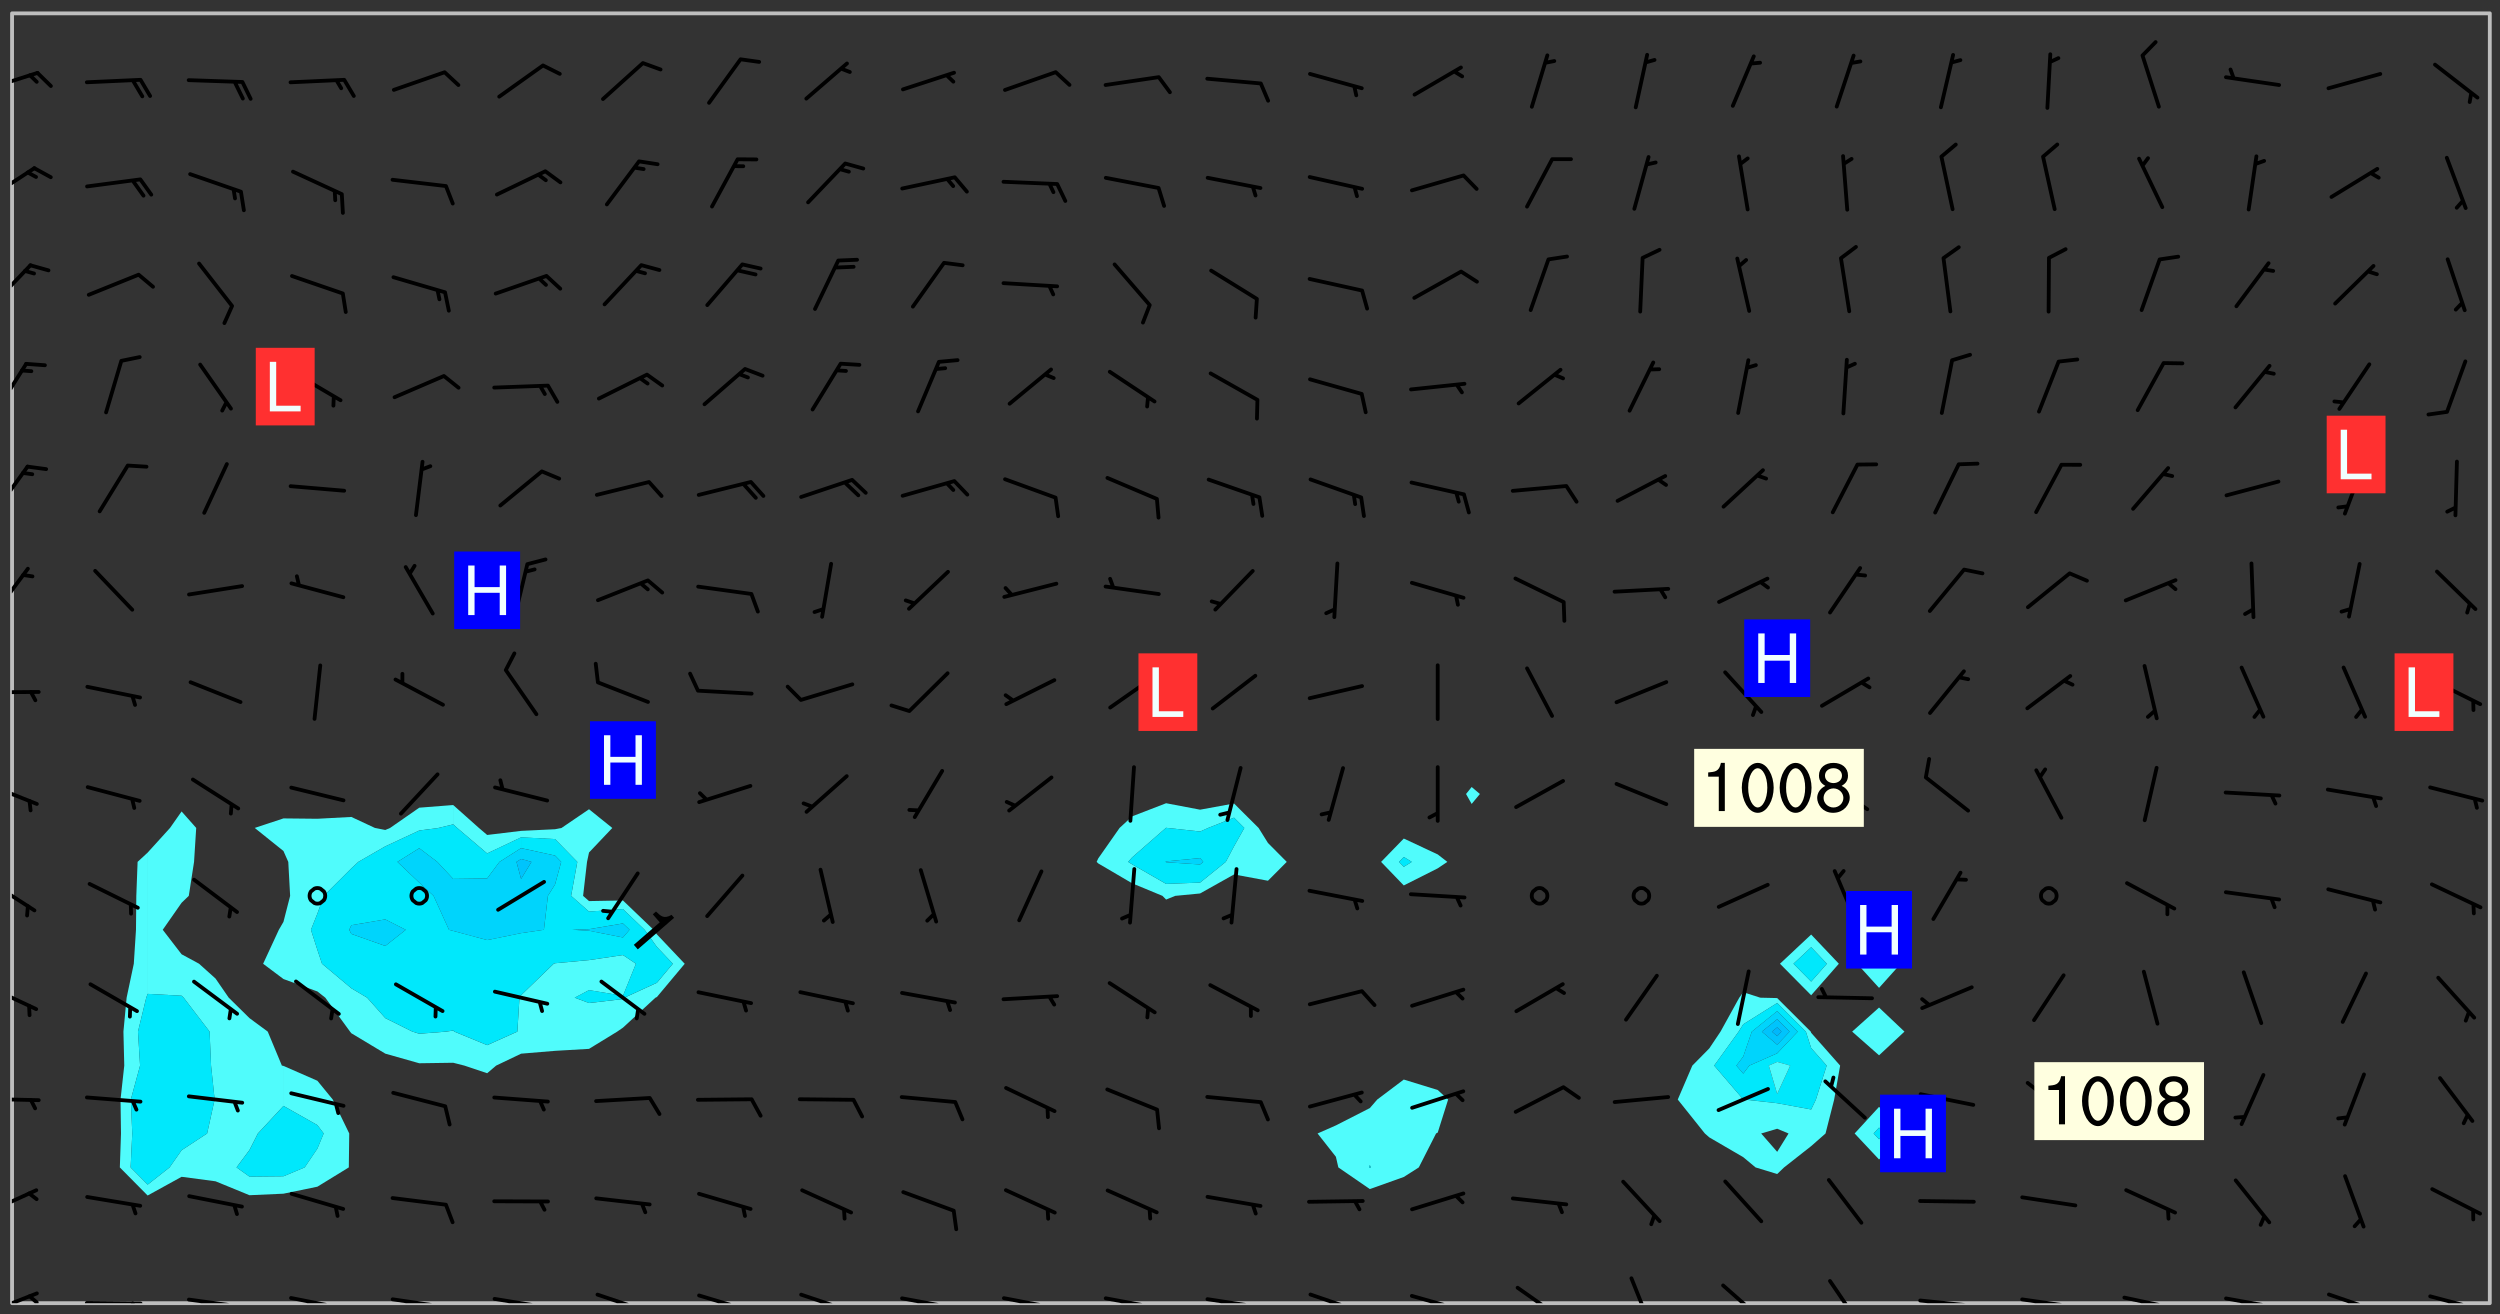 <svg xmlns="http://www.w3.org/2000/svg" role="img" xmlns:xlink="http://www.w3.org/1999/xlink" viewBox="142.45 309.95 326.84 171.84"><rect x="142.45" y="309.95" width="326.84" height="171.84" fill="#333333" stroke="none"/><defs><clipPath id="a"><path d="M144 311.672h1v168.656h-1zm0 0"/></clipPath><clipPath id="b"><path d="M144 311.672h324v168.656H144zm0 0"/></clipPath><clipPath id="c"><path d="M467 311.672h1v168.656h-1zm0 0"/></clipPath><clipPath id="d"><path d="M144 478h4v2.328h-4zm0 0"/></clipPath><clipPath id="e"><path d="M146 479h2v1.328h-2zm0 0"/></clipPath><clipPath id="f"><path d="M153 480h9v.328h-9zm0 0"/></clipPath><clipPath id="g"><path d="M159 480h2v.328h-2zm0 0"/></clipPath><clipPath id="h"><path d="M166 479h9v1.328h-9zm0 0"/></clipPath><clipPath id="i"><path d="M172 480h2v.328h-2zm0 0"/></clipPath><clipPath id="j"><path d="M180 479h8v1.328h-8zm0 0"/></clipPath><clipPath id="k"><path d="M186 480h1v.328h-1zm0 0"/></clipPath><clipPath id="l"><path d="M193 479h8v1.328h-8zm0 0"/></clipPath><clipPath id="m"><path d="M199 480h2v.328h-2zm0 0"/></clipPath><clipPath id="n"><path d="M206 479h9v1.328h-9zm0 0"/></clipPath><clipPath id="o"><path d="M212 480h2v.328h-2zm0 0"/></clipPath><clipPath id="p"><path d="M220 478h8v2.328h-8zm0 0"/></clipPath><clipPath id="q"><path d="M226 480h1v.328h-1zm0 0"/></clipPath><clipPath id="r"><path d="M233 479h8v1.328h-8zm0 0"/></clipPath><clipPath id="s"><path d="M239 480h2v.328h-2zm0 0"/></clipPath><clipPath id="t"><path d="M246 478h9v2.328h-9zm0 0"/></clipPath><clipPath id="u"><path d="M252 480h2v.328h-2zm0 0"/></clipPath><clipPath id="v"><path d="M260 479h8v1.328h-8zm0 0"/></clipPath><clipPath id="w"><path d="M267 480h2v.328h-2zm0 0"/></clipPath><clipPath id="x"><path d="M273 479h8v1.328h-8zm0 0"/></clipPath><clipPath id="y"><path d="M280 480h2v.328h-2zm0 0"/></clipPath><clipPath id="z"><path d="M286 479h9v1.328h-9zm0 0"/></clipPath><clipPath id="A"><path d="M293 480h2v.328h-2zm0 0"/></clipPath><clipPath id="B"><path d="M300 479h8v1.328h-8zm0 0"/></clipPath><clipPath id="C"><path d="M305 480h2v.328h-2zm0 0"/></clipPath><clipPath id="D"><path d="M313 478h8v2.328h-8zm0 0"/></clipPath><clipPath id="E"><path d="M319 480h1v.328h-1zm0 0"/></clipPath><clipPath id="F"><path d="M326 479h9v1.328h-9zm0 0"/></clipPath><clipPath id="G"><path d="M332 480h2v.328h-2zm0 0"/></clipPath><clipPath id="H"><path d="M340 478h7v2.328h-7zm0 0"/></clipPath><clipPath id="I"><path d="M355 476h4v4.328h-4zm0 0"/></clipPath><clipPath id="J"><path d="M367 477h7v3.328h-7zm0 0"/></clipPath><clipPath id="K"><path d="M381 477h5v3.328h-5zm0 0"/></clipPath><clipPath id="L"><path d="M393 479h8v1.328h-8zm0 0"/></clipPath><clipPath id="M"><path d="M406 479h9v1.328h-9zm0 0"/></clipPath><clipPath id="N"><path d="M412 480h2v.328h-2zm0 0"/></clipPath><clipPath id="O"><path d="M419 479h9v1.328h-9zm0 0"/></clipPath><clipPath id="P"><path d="M425 480h2v.328h-2zm0 0"/></clipPath><clipPath id="Q"><path d="M433 479h8v1.328h-8zm0 0"/></clipPath><clipPath id="R"><path d="M439 480h2v.328h-2zm0 0"/></clipPath><clipPath id="S"><path d="M446 478h8v2.328h-8zm0 0"/></clipPath><clipPath id="T"><path d="M452 480h2v.328h-2zm0 0"/></clipPath><clipPath id="U"><path d="M459 479h9v1.328h-9zm0 0"/></clipPath><clipPath id="V"><path d="M465 480h2v.328h-2zm0 0"/></clipPath><clipPath id="W"><path d="M144 465h4v4h-4zm0 0"/></clipPath><clipPath id="X"><path d="M144 453h4v2h-4zm0 0"/></clipPath><clipPath id="Y"><path d="M144 438h4v5h-4zm0 0"/></clipPath><clipPath id="Z"><path d="M144 424h4v6h-4zm0 0"/></clipPath><clipPath id="aa"><path d="M144 412h4v4h-4zm0 0"/></clipPath><clipPath id="ab"><path d="M144 400h4v1h-4zm0 0"/></clipPath><clipPath id="ac"><path d="M144 384h3v7h-3zm0 0"/></clipPath><clipPath id="ad"><path d="M144 370h3v7h-3zm0 0"/></clipPath><clipPath id="ae"><path d="M144 357h3v7h-3zm0 0"/></clipPath><clipPath id="af"><path d="M144 344h3v6h-3zm0 0"/></clipPath><clipPath id="ag"><path d="M144 331h4v6h-4zm0 0"/></clipPath><clipPath id="ah"><path d="M144 319h4v3h-4zm0 0"/></clipPath><g id="ai" clip-path="url(#clip1)"><path fill="#fff" fill-opacity="0" fill-rule="evenodd" d="M0 0h1000v1000H0zm0 0"/><path fill="#d3d3d3" fill-opacity="0" fill-rule="evenodd" d="M162.152 355.867l-.234.293.059.234.117.172.176.234.293.348.113.059.117-.172.059-.234.176-.176.465-.176h.699l.234.293.289.816.059.176.176.23.352.234.699.699.172.176.234.348.234.41.289.582.41.465.23.234.234.176.117.23.176.293.172 1.164v.234l.059.289.059.117.117.117.348.41.117.172.176.176.176.234.117.172.172.352.059.234.234.406.234-.059-.176.176-.059.93h-.582l-.234-.113-.348.113-.117.117-.059.293-.059.176-.117.172-.465.293-.059.234-.059.113v.645l.059.172v.41l.059.059v.406l.059.406.117.176.059.059.23.641-.059.293v.699l-.059.582v.234l-.059.23-.055.352v1.922l.055.117h.426l-.367.117-.023.352.891 1.168 1.742.539 1.34.359v.539l.09.809.535.715 1.52.27.891-.086.09 1.164.535.18 1.16-.18 2.055-.984 1.16-.363 1.879-.176 1.695-.18-.18.719-1.516.086-1.25.09-.805.27-1.074.809.27.719.535.898-.18.625-.266.809.266 1.078.625.898.805.18 1.25-.18-.266.723.098.504.055.293v.172l.059.293v.406l.176.117.352.117h.406l.293-.176.113-.117.059-.117.117-.23.059-.176.352-.465.23-.176.176-.059.176.059.059.176.117.988.055.469.059.172.117.234.176.059.816.059h.289l.117.234.059.406.059.352v1.105l.117.293.117.348.289.699.176.352.582.754.352.176.172.059.469.234.641.465.348.234.293.176.293.055.23.062.816.348.293.176.113.172.352.352.117.176.523.641v.289l.059.352v.348l.059.352.059.289.117.059.172.059h.176l.582.234.176.117.176.289.176.234.113.234.293.23.117.117v.41l.059.055.289.234.234.117.059.117.117.172.059.117.23.234.059.176.234.059.117.059-.117.113-.059.117v.117l-.117.293-.117.289v.582l.176.117.117.059.059.117.117.117.113.059.176.348.059.352.059.406v.176l-.059.176-.117.699v.172l.117.176.293.293h.406l.176.117.117.172.117.293v.234h-.527l-.23-.234h-.234l-.176.059-.059.699.059.348.117.176.176.41.117.23.289.469.176.055h.523l.234.059.758.641.059.293v.234l.059.059.23.348v.352l-.117.172v.293l.293.289.293.176.172.059.293.176.293.117.582.406.289.234.293.176.219.16.016.012.23.176.641.523.176.234.117.176.176.176.113.172v.641l.117.176.469.117.582.117.234.059.23.113.293.117.113.059.586.352.289.172.176.062.176.055.176.059.699.352.289.176.234.055.289.176.234.117.641.406.293.117.172.059.234.059.41.059.23.059.234.117.059.172-.41.176.469.059.059.293.113.234.176.055.234.059.176.059.406.117.641.234.117.172.059.234v.176l-.059.117-.059.406.234.234.117.059.348.117.641.23.176.117.289.117.176.176.234.465.582 1.105.176.176.348.176.176.117.352.117 1.047.523.234.059.465.113.293.059.465.176.758.582.234.234.348.465.176.176.289.234.816.699.293.176.289.289.293.176.293.289.695.641.176.176.293.234.289.234.469.289.641.582.348.234.234.293.348.348.352.465.934.992.348.406.117.176.234.059.113.117.645.176.23.113.234.059.293.176.23.117.934.699.406.406.234.176.406.176.234.117.816.348.348.234.234.117.293.289.23.117.758.352.352.172.23.059.293.117.234.059.871.176h.816l.469.23.172.059.875.699.465.117.293.059.176.059.23.059.469.059.348.059.352.059.406.059h.293l.172.059v.23l.176.176h.293l.348.059.352.059.699.117h.641l.465-.234.293-.176.172-.117.41-.172.289-.176.934-.465.469-.293.523-.293.465-.172.465-.176 1.051-.465.289-.117.41-.117.289-.117.527-.176 1.516-.699.582-.348.289-.059.293-.059.348-.117.875-.23.352-.117h.113l.234-.059.875-.234.234-.059h.812l.352-.059.816-.117.172-.059.352-.055.293-.059.23-.059.816-.176.176-.059h.348l.234-.059.465-.117.758-.172.234-.059h.348l.41-.117.289-.059 1.285-.059h.289l.41-.059.23-.059h.176l.875-.117h.406l.41-.117h.348l.352-.113.871-.059h1.75l1.047.289.41.117.289.117.352.117.289.117 1.051.172.289.059h.293l.293.059.172.059.41.059.172.059.117.059h.117l.117.059.352.059h.113l.41.066 1.922.395 1.926.395 1.52.449 1.695.719 2.145.805 1.605-.719 1.43-.805 1.16-1.078 1.25-.449 3.035-.719 1.875-.359 2.145-1.348 2.234-1.254 2.5-1.258 1.695-.449 1.785-.18 1.16-.27.625.539 1.34-.27.715-.988.984-1.344.445-.18.805-.359 1.875-.539 1.785-.449 1.25-.27 1.16-.09 1.699-.09 1.961-.27 1.25-.09h.539l.625-.09h.891l2.145-.18 2.41-.18 2.59-.09 1.695.18 1.609.09 1.43.359 1.16.719 1.875.988 1.16 1.527.266.715.629.09.355.898.535.539.535 1.527 1.074.359h.535l-.805.535.09 1.707.715 2.695.891.805.895.988.715 1.258 1.785.539 1.52-.18.355 1.344 1.609-.805.98-.539.27.27.316-.215.219-.145.801.449.449-.359h.355l.535-.27.539-.719.535-.27.625-.988 1.16.449.84.371 1.395.617 1.695-.18h1.605l1.785.09.18-1.707.535-1.344.805.27.492.848.402.406-.09.539v.359l.715.449.711-.27h1.43l.359.988.445 1.258.715 1.344 1.25.629 1.695.629.715-.18.18-.539.98-.09.449.359.086 1.258-.266.629-.535.18v.539l.715.984.266.539.984.988.801 1.078-.266.359-.09.898-.625 2.332-.355 2.066-.09 1.793-.18.719-.09.539v1.438l-.98 1.883-.359 1.707-.535.898-.805 1.168-.266.539 2.055 1.254.086.359-.355.539-.09-.18v.809l.09 1.438-.445.715-1.074.094-.266.715.535.898.805.719 1.16.809 1.34.27.445.359-.355.449-1.789-.09-1.25-.449-.715-.719-.625-.09-.176 3.59-.188 1.309h89.359V311.703h-55.27v49.082l.762.125 3.289.543 2.023 2.836v2.754l2.352.332 2.348.332h4.051l-1.379 4.16-2.023.707-2.023.703-.543.344-2.594 1.617-.188.117-2.023-2.078-.73-2.742-2.672-2.078-1.375-3.5-.066-.082-1.957-2.672 2.75-1.418v-49.082H294.422v91.414l.117.031.133.012.074.074.105.047.09.059.086.059.09.059.297.297.059.09.031.117.027.117.016.137-.031.117-.059.09-.059.086-.043.105-.047.102-.027.121v.145l.176.27.148.148.074.086.074.074.043.105.062.09.059.086.043.105.059.09.047.102.043.105.059.086.117.18.074.074.062.086.059.09.043.105.059.09.059.086.062.09.059.09.043.102.117.18.074.074.059.086.074.074.09.059.105.047h.148l.133-.016.133.016.102-.047.074-.074.047-.102-.016-.133v-.148l-.047-.105-.027-.117-.047-.102-.027-.121-.043-.102-.062-.09-.043-.102-.043-.105-.031-.117-.016-.133-.012-.137.086-.059.059-.086.121-.031.043.105.016.133v.117l.059.102.059.09.09.059.148.148.059.09.043.105-.012.102.086.059.105.047.086.059.09.059.074.074-.117.027-.105.047-.086.059-.074.074-.059.09-.062.086-.027.121-.047.102-.043.105-.031.117-.012.133-.016.133v.148l.027.117.047.105.043.102.059.09.074.074.09.059.074.074.09.059.059.09.043.105.047.102.117.031.133.016h.148l.117-.031.105.043.043.105.047.102.027.121L299.5 410l.027.117.031.121.027.117.105.043.102.047.133-.016.148.148.062.086.074.074.07.074.09.062.105.043.102.043.117.031.137.016.117-.031.074-.074.027-.117-.012-.133-.031-.121-.027-.117.043-.105h.117l.09.062.117.027h.148l.133.016h.148l.133.016.133-.016h.148l.133-.016.133-.012.137.012.117-.027.133-.016.191-.059-.059.176-.016.133-.027.121-.016.133-.059.086-.133.016-.105.047-.105.043-.117.031-.117.027-.266.031h-.148l-.133.016-.074.074.059.086.148.148.117.18.074.07.09.062.09.059.086.059.09.059.102.043.105.062.105.043.086.059.105.047.102.043.18.117.059.09-.043.102-.047.105.016.133.223.223.059.09.043.102.031.121.043.102.016.133.031.117.012.137.031.117.148.148.102.043.105.043.117.031.133.016.137.016h.117l.117-.031.09-.059.043-.105.047-.102.043-.105.031-.117.012-.133v-.148l-.012-.133-.016-.133-.031-.117-.043-.105-.047-.105-.043-.102-.043-.105-.016-.133.016-.133.027-.117.031-.117.027-.121.047-.102.09-.059.086-.062.074-.074.09-.059.223-.223.059-.086.074-.074.117-.18.059-.086v-.148l-.074-.074-.102-.047-.105-.043-.102-.043-.059-.09-.047-.105-.027-.117.09-.059.117-.031.102-.043.18-.117.148-.148.012-.133-.012-.105-.09-.059-.133.016h-.148l-.133.016-.133-.016-.121-.031-.086-.059-.074-.074-.059-.09-.062-.086-.117-.18-.059-.086.031-.121.086-.059.121-.031.059-.086v-.121l-.031-.117-.059-.09-.059-.086-.047-.105-.027-.117-.016-.133.059-.09.074-.074.09-.059.117-.18.074-.074.059-.086.148-.148.121-.031.133-.016.133.016.074.074.043.105.016.133-.031.117-.117.031-.133.012-.148.148-.043.105-.047.102-.027.121-.031.117v.148l.031.117.043.105.059.09.074.07.074.074.117.031.121.027.117-.027.133-.016h.117l.09.059.074.074.047.105.059.086.102.047.133.016.105.043.086.059-.012.105-.074.074-.18.117-.059.09-.09.059-.07.074-.074.074-.062.09-.027.117-.016.133.016.133-.016.133v.148l.016.133.027.117.031.121.074.074.09.059.086.059.09.059.117.031v.086l-.102.047-.09.059-.266.031-.117.027h-.148l-.105.043-.102.047-.059.09-.062.234-.012.133-.031.121-.016.133v.293l-.012.133.012.137.016.133.133.016.133.012.121.031.086.059.074.074.047.105.043.102.016.133v.445l-.016.133v.445l.031.266.027.117.016.133.031.117.086.211.031.266v.148l-.031.117-.027.117-.031.121-.027.117-.031.117-.031.121-.012.133-.016.133.09.059.117-.031.102.016.047.105-.031.266v.441l-.043.105-.047.105-.043.102-.043.105-.059.086-.031.121-.043.117-.031.117-.016.133.016.133.059.09.105.047.086.059.059.086-.012.137-.031.117-.043.102v.445l-.016.133v.148l-.031.117-.043.105-.027.117-.047.105-.043.102-.031.121-.027.117-.031.133-.031.117-.027.117-.043.105-.031.117-.031.121-.012.133-.016.133v.297l.027.117v.148l.047.398.027.117.059.09.121.031h.148l.133-.016.059.09v.117l-.059.09-.09.059-.102.043-.105.047-.09.059-.086.059-.137.016-.117-.031-.133-.016-.102.047-.062.086-.012.137-.016.133-.031.117-.027.117-.016.133-.031.121v.297l.016.133.031.117v.148l.012.133v.148l-.027.117-.047.102-.027.121-.031.117-.059.09-.074.074-.102.043-.105.047-.117.027-.121.031-.102-.047.059-.086.105-.047.027-.117.031-.117.027-.121.031-.117v-.148l.016-.133-.031-.117-.043-.105-.105.016-.074.074-.102.043-.09.062-.074.074-.043.102-.016.133-.031.117L304.25 426l-.031.117-.027.117-.031.121-.027.117-.031.117-.043.105-.09.059h-.09l-.117-.031-.031-.086.016-.137-.031-.117v-.148l-.012-.133v-.148l-.062-.234-.027-.121-.043-.102-.047-.105-.059-.086-.059-.09-.043-.105-.062-.086-.148-.148-.07-.074-.105-.047-.105-.043-.102-.043-.297-.297-.09-.074-.086-.059-.105-.043-.09-.062-.086-.059-.105-.043-.09-.059-.086-.062-.074-.07-.105-.047-.086-.059-.105-.043-.09-.062-.102-.043-.105-.043-.086-.059-.105-.047-.105-.043-.102-.047-.09-.059-.102-.043-.105-.043-.09-.062-.117-.027-.133-.016-.133.016H299.75l-.133.016-.117-.031-.09-.059-.074-.074-.09-.059-.102-.047h-.148l-.121-.027-.102-.043-.074-.074-.117-.18-.09-.059-.102-.043-.09-.062-.105-.043-.09-.059-.086-.059-.105-.047-.059-.086-.059-.09-.043-.105-.047-.102-.074-.074-.086-.059-.074-.074-.09-.059-.223-.223-.043-.105-.031-.266.105-.043h.145l.105.043.074.074.09.059.086.059.105.047.09.059.148.148.07.074.148.148.062.086.074.074.086.059.074.074.09.062.09.059.086.059.27.176.102.047.105.043.102.043.047-.074.059-.086.074-.074.07-.074.105.043.074.074.059.09.043.102.047.105.043.105.121.027.117-.027.074-.09.043-.105.059-.09.074-.074.105-.043.117-.027.133.012.09.059.148.148.059.09.043.105.047.102.043.105.043.102.105.047.105.043.133.016.086-.059.059-.09.074-.074.105-.043.117.027.105.047.102.043.105.043.102.047.18.117v.117l-.016.133.016.133.016.137.059.086.102.047.121.027.117.031h.148l.117-.031.059-.09.18-.117.059-.09.074-.074.059-.086.117-.18.18-.117.117.031.09.059.043.074-.016.133v.117l.09.059h.148l.133-.016.133-.012.266-.031.105-.043.117-.031.121-.027.074-.074.07-.074.062-.09-.016-.105-.047-.102-.102-.043-.105-.016-.117.027-.266.031h-.148l-.074-.074-.09-.059-.117-.031-.117-.027-.133-.016h-.148l-.133.016h-.297l-.105-.047-.148-.148-.043-.102-.059-.09.223-.223.086-.059.105-.043.117-.031.133-.016.133.016.137.016.102.043.133-.012.09-.062.102-.043.062-.09-.047-.102-.09-.059-.117-.031-.102-.043-.059-.09-.062-.09v-.117l.016-.133.105-.047.074-.07v-.121l-.09-.059-.031-.117.09-.059.074-.074.043-.105.059-.09.047-.102.016-.133v-.148l-.047-.105-.043-.102-.09-.059-.133-.016-.102-.043-.137-.016-.117-.031h-.445l-.133-.016-.133-.012-.133-.016-.117-.031h-.148l-.133-.016-.133-.012-.266-.031-.121-.043-.086-.059-.074-.074v-.148l.012-.133.105-.047.102-.043.133-.016h.152l.133-.016h.293l.121.031.102.043.09.059.234.062.121-.047.09-.059.102-.043.133-.016.105.043.102.047.133.012.121-.027h.145l.121-.031.117-.027.105-.047.074-.074.086-.059.148-.148.059-.086.047-.105.027-.117.016-.105-.102-.043-.09-.059-.117-.031-.105-.043-.09-.062-.074-.086-.074-.074-.102-.043-.105-.047-.102-.043-.059-.09-.047-.102-.086-.211-.062-.086-.059-.09-.074-.074-.086-.059h-.27l-.117.031-.09.059-.102.043-.133.016-.105-.016-.027-.117-.062-.09-.117-.031-.102-.043-.148-.148-.031-.117-.016-.105.074-.074.18-.117.117-.027.117-.031.137.016.102.043.105.043.102.047.105.043.117.031.133.016.117.027.133.016.105-.016.09-.059-.074-.074-.105-.043-.074-.074-.074-.09-.148-.148-.086-.059-.09-.059-.074-.074-.09-.059-.102-.047-.121-.027-.102-.047-.105-.043-.117-.031-.102-.043-.121-.031h-.148l-.117.031-.105.043-.086.062-.18.117-.086.059-.09.059-.105.047-.086.059-.105.043-.102.043-.105.047-.074.074-.059.09-.059.086-.047.105-.059.086-.074.074-.133-.012-.117-.031h-.117l-.074.074-.09.059-.074.074-.09.059-.086.059-.105.047-.102.043-.137.016-.102-.043-.148-.148-.105-.047h-.086l-.105.047-.102.043-.121.031-.117-.031-.074-.074v-.117l.031-.121.074-.07.059-.09.074-.074.117-.031.105-.043h.293l.133-.016.137-.016.102-.043.09-.059.102-.047.09-.059.133-.012.09.059.133.012.09-.059.086-.059.105-.043.09-.059.086-.062.09-.059.148-.148.059-.086.059-.09.105-.043.133-.016.117.027.121.031.059-.059.059-.09.031-.266.027-.117.105.012.133.016.102-.043.09-.059.059-.09.074-.074.059-.09.047-.102.012-.133-.012-.133-.047-.105-.148-.148-.059-.09-.059-.086-.043-.105v-.445l.016-.133v-.148l.012-.133-.059-.059-.09.059-.102-.043-.18-.117-.086-.059-.062-.09-.059-.09-.074-.074-.086-.059-.121.031-.102.012-.105.047-.086.059-.105.043-.148.148-.09.059-.086.059-.09.062-.105.043-.133.016v-.121l.105-.043.117-.031.074-.07.043-.105v-.148l-.027-.117-.148-.148-.133-.016h-.148l-.117.031-.105.043-.102.043-.09.062-.117.027-.074-.074.012-.133-.043-.102-.043-.105-.09-.059-.117.027-.121.031-.117.031-.102.043-.121.031-.102.043-.105.043-.09.059-.102.016v-.117l.016-.133-.059-.09-.074.043-.148.148-.059.09-.074.074-.047.105-.043.102-.074.074-.059.09-.074.074-.059.086-.074.074-.09.062-.074.07-.074.074-.102.016-.133.016-.105-.043v-.121l.148-.148.043-.102.059-.09.047-.102.043-.105.059-.09.031-.117.043-.102.031-.121.027-.117.047-.105.043-.102.043-.105.074-.07.09-.062.09-.059.102-.043h.297l.266-.031.105-.043-.074-.074-.117-.031-.105-.043-.09-.059-.102-.047-.09-.059-.102-.043-.105-.043-.09-.062-.086-.059-.105-.043-.102-.043-.121-.031-.117-.031-.102-.043L297.5 410.25l-.102-.043-.09-.059-.043-.105-.016-.133.102-.043.133-.016.137.016.133-.016.102-.043.059-.09.016-.105-.09-.059-.074-.074-.102-.043-.09-.059-.148-.148-.043-.105-.016-.133v-.293l-.059-.09-.09-.059-.074-.074-.043-.105-.031-.117-.059-.09-.074-.074-.117-.027-.074-.074-.09-.059-.09-.062-.086-.059-.074-.074-.059-.086-.047-.105-.086-.059-.148-.148-.195-.059-.133.016-.102.043-.074.074-.047.102-.043.105-.059.09-.059.086-.297.297-.09.059h-.086l-.062-.086-.043-.105.031-.117.059-.09.027-.117-.012-.133-.09-.062-.105.047-.117.027-.117.031-.27.176-.102.047-.117.027-.105.047-.09.059-.102.043-.059-.086-.047-.105.016-.133.047-.105.07-.074.074-.07.059-.09v-.148l-.043-.105h-.238l-.102.047-.031.117-.027.117-.031.121-.074.043-.133.016-.074-.047-.043-.102-.043-.105-.047-.102-.043-.105-.121.031-.102.043-.133.016-.117.031-.105.043-.09.059-.102.047-.121.027-.133.016-.102-.043-.059-.09-.047-.105-.043-.102-.043-.105v-.117l.059-.09.086-.059.18-.117.102-.047.105-.043.105-.059.102-.043.09-.062.102-.043.105-.059.102-.047.09-.059.105-.043.102-.043.09-.062.102-.043.137-.016.117.031.102.043.121.031.102.043.105.047.102.043.105.043.102.047.105.043.102.043.105.047.086.059.105.043.117.031.105.043.102.047.09.059.105.043.102.043.105.047.117.027.102.047.121.027h.148l.086-.059.016-.102.059-.09-.027-.117-.074-.074-.117-.18-.074-.074-.09-.074-.18-.117-.086-.059-.105-.043-.102-.047-.27-.176-.059-.09-.074-.074-.059-.09-.043-.102-.031-.117-.016-.137v-.562l-.012-.133-.016-.133-.031-.117-.016-.133-.012-.133-.031-.121-.223-.223-.059-.086-.016-.105.031-.117.133-.016v-91.414H172.992v1.453l-.059.234-.352 1.051-.172.523-.117.348-.176.41-.117.172-.234.293-.23.059h-.352l-.117.059-.23.406v.293l.117.176.23.23.117.234.641.758.293.465.176.234.23.352.234.348.641.816.176.465.172.41.117.695.176.469.117 1.398.059.465v.875l.117 1.047v4.781l-.059.465-.352 1.281-.176.523-.113.41-.352.93L172.934 336l-.234.582-.117.176-.172.348-.176.406-.352.816-.059.293-.113.293-.117.289-.059.176-.117.875-.059.406-.059.117-.059.176-.059.172-.23.527-.117.172v.234l-.117.234-.059.172-.176.586v.289l-.059.176v.293l-.059.113-.059.527v.172l-.055.234v2.621l-.176.816-.117.176-.176.234-.117.172-.113.234-.586.934-.23.289-.293.465-.176.234-.289.352-.352.699-.113.23-.176.41-.176.23-.406.527-.816.699-.293.172-.289.234-.176.117-.176.176-.523.406-.527.176-.172.176-.234.055-.641.176h-.758m12.211 31.023l-1.074.449.359.895 1.25-.715.445-.539-.98-.09"/><path fill="#d3d3d3" fill-opacity="0" fill-rule="evenodd" d="M201.508 416.598h-.895l.449.629.98.359.805-.09.445-.988-.176.09-.715-.355-.895.355m154.621 59.07l-.059-.523v-.293l.113-.293.059-.23.469-.469h.113l.117-.113.117-.059h.176l.234-.059h.348l.234.059.117.059.23.172.059.176.117.582v.293l-.117.176-.172.289-.176.176-.527.523-.23.234-.117.059h-.176l-.117-.059-.406-.293-.176-.117-.117-.059-.059-.113-.055-.117m6.641-10.957l-.059-.172v-1.109l.059-.172.176-.059.172-.059h.176l.234-.059.117.059.059.699-.059.172-.117.176-.117.059-.234.523-.113.059h-.234l-.059-.117m9.613-14.391l-.117-.176v-.699l.293-.875.117-.172.176-.352.113-.23.117-.293.352-.758.117-.23.172-.234h.176l.117-.059h.641l.117.059.234.234.172.113.352.293.117.117.113.176v.113l.117.059.117.117v.699l-.059.176v.23l-.059.176-.348 1.051-.117.23-.117.234-.117.059-.23.234-.641.289h-.875l-.41-.117-.641-.465"/><path fill="none" stroke="#bebebe" stroke-linecap="round" stroke-linejoin="round" stroke-miterlimit="10" stroke-width=".5" d="M467.957 311.695H144.027v168.625h323.93v-168.625"/><g clip-path="url(#a)"><path fill="#fff" fill-opacity="0" fill-rule="evenodd" d="M144 475.891v4.438h.004H144V311.672h.004H144v164.219"/></g><g clip-path="url(#b)"><path fill="#fff" fill-opacity="0" fill-rule="evenodd" d="M144.004 480.328V311.672h22.188v104.363l-1.512 2.156-2.926 3.223-1.316 1.215-.168 4.441-.043 4.438-.285 4.438-.938 4.438-.418 4.438.109 4.441-.488 4.438.062 4.438-.152 4.438 3.637 3.676 4.438-2.445 4.438.586 4.438 1.82 4.441-.199 4.438-.914 4.109-2.523.055-4.438-2.156-4.438-2.008-2.453-4.438-1.941-.207-.043-1.848-4.441-2.387-1.762-2.715-2.676-1.723-2.5-2.156-1.938-2.281-1.234-2.465-3.203 2.465-3.531.941-.906.688-4.441.281-4.438-1.91-2.156V311.672h35.508v103.523l-4.438.348-3.812 2.648-.629.266-1.355-.266-3.082-1.438-4.438.238-4.438-.047-3.758 1.246 3.758 3.016.629 1.422.242 4.441-.871 3.391-.605 1.047-2.055 4.438 2.66 1.996 4.438 1.625 1.035.816 3.234 4.438.168.211 4.438 2.664 4.441 1.258 4.438-.066 1.473.375 2.965.996 1.168-.996 3.27-1.562 4.441-.371 4.438-.258 3.676-2.25.762-.523 4.242-3.914.195-.09 3.637-4.348-3.637-3.84-.43-.598-4.008-3.84-4.438.082-.773-.68.512-4.441.262-1.23 3.043-3.207-3.043-2.449-3.598 2.449-.84.164-4.441.215-4.438.535-1.074-.914-3.363-2.996V311.672h93.203v103.289l-4.438 1.715-1.645 1.516-2.793 3.988-.207.449.207.199 4.438 2.602 3.961 1.641.477.484 1.195-.484 3.246-.312 4.438-2.488 4.438.824 2.457-2.465-2.457-2.473-1.223-1.965-3.215-3.199-4.438.812-4.441-.844V311.672h31.07v107.906l-2.965 3.051 2.965 3.082v25.375l-3.469 2.613-.969 1.117-4.438 2.266-2.395 1.055 2.395 3.043.32 1.395 4.117 2.832 4.438-1.582 1.965-1.25 2.258-4.438.215-.113 1.363-4.324-1.363-1.246-4.438-1.367v-25.375l4.438-2.238 1.258-.844-1.258-.977-4.438-2.074V311.672h8.875v101.168l-.734.914.734 1.301 1.078-1.301-1.078-.914V311.672h35.508v127.996l-.52.715-2.453 4.438-1.465 2.191-2.219 2.25-1.906 4.438 3.543 4.438.582.512 4.438 2.586 1.609 1.34 2.828.863.898-.863 3.543-2.785 1.879-1.652 1.129-4.438.781-4.438-3.789-4.285-.051-.156-4.391-4.387-2.215-.051-2.223-.715v-127.996h8.879v120.457l-4.078 3.816 4.078 4.121 3.621-4.121-3.621-3.816V311.672h8.875v120.797l-2.867 3.477 2.867 3.156v2.57l-3.516 3.148 3.516 3.098v6.738l-3.191 3.48 3.191 3.398 3.414-3.398-3.414-3.48v-6.738l3.324-3.098-3.324-3.148v-2.57l2.832-3.156-2.832-3.477V311.672h79.887v168.656H144.004"/></g><path fill="#50fcfc" fill-rule="evenodd" d="M161.754 466.25l-3.637-3.676.152-4.438-.062-4.438.488-4.438-.109-4.441.418-4.438.938-4.438.285-4.438.043-4.438.168-4.441 1.316-1.215v18.473l-.184.496-1.082 4.438.273 4.441-1.211 4.438.191 4.438-.215 4.438 2.227 2.25 2.863-2.25 1.574-2.246 3.336-2.191.984-4.438-.469-4.438-.191-4.441-3.391-4.438-.27-.258-4.438-.238v-18.473l2.926-3.223 1.512-2.156 1.91 2.156-.281 4.438-.688 4.441-.941.906-2.465 3.531 2.465 3.203 2.281 1.234 2.156 1.938 1.723 2.5 2.715 2.676 2.387 1.762 1.848 4.441.207.043v5.23l-3.344 3.602-1.098 2.16-1.695 2.277 1.695 1.207 4.441-.047 2.773-1.16 1.664-2.461.82-1.977-.82-1.094-4.438-2.508v-5.23l4.438 1.941 2.008 2.453 2.156 4.438-.055 4.438-4.109 2.523-4.438.914-4.441.199-4.438-1.82-4.438-.586-4.438 2.445"/><path fill="#00e8fc" fill-rule="evenodd" d="M161.754 464.824l-2.227-2.25.215-4.438-.191-4.438 1.211-4.438-.273-4.441 1.082-4.438.184-.496 4.438.238.27.258 3.391 4.438.191 4.441.469 4.438-.984 4.438-3.336 2.191-1.574 2.246-2.863 2.25m13.312-1.043l-1.695-1.207 1.695-2.277 1.098-2.16 3.344-3.602 4.438 2.508.82 1.094-.82 1.977-1.664 2.461-2.773 1.16-4.441.047"/><path fill="#50fcfc" fill-rule="evenodd" d="M179.508 421.207l-3.758-3.016 3.758-1.246 4.438.047 4.438-.238 3.082 1.438 1.355.266.629-.266 3.812-2.648 4.438-.348v2.527l-1.93.469-2.508.336-4.441 2.07-3.527 2.031-.91.844-3.602 3.598-.836 2.32-.844 2.117.844 2.633.602 1.805 3.836 3.211 2.062 1.227 2.375 2.672 3.547 1.766.895.277 3.52-.277.918-.141.145.141 4.293 1.77 3.949-1.77.277-4.438.211-.324 4.266-4.113.176-.066 4.438-.41 4.438-.66 1.695 1.137-1.695 4.195-4.438-.746-1.879.988 1.879.699 4.438-.52.191-.18 4.246-1.949 2.082-2.488-2.082-2.199-1.609-2.238-2.828-2.711-4.438.332-2.34-2.059.812-4.441-2.91-2.98-4.441-.23-4.438 2.102-3.914-3.328-.523-.469v-2.527l3.363 2.996 1.074.914 4.438-.535 4.441-.215.84-.164 3.598-2.449 3.043 2.449-3.043 3.207-.262 1.23-.512 4.441.773.68 4.438-.082 4.008 3.84.43.598 3.637 3.84-3.637 4.348-.195.09-4.242 3.914-.762.523-3.676 2.25-4.438.258-4.441.371-3.27 1.562-1.168.996-2.965-.996-1.473-.375-4.438.066-4.441-1.258-4.438-2.664-.168-.211-3.234-4.438-1.035-.816-4.438-1.625-2.66-1.996 2.055-4.438.605-1.047.871-3.391-.242-4.441-.629-1.422"/><path fill="#00e8fc" fill-rule="evenodd" d="M183.945 434.141l-.844-2.633.844-2.117.836-2.32 3.602-3.598.91-.844 3.527-2.031v9.551l-4.438.758-.277.602.277.539 4.438 1.574 2.676-2.113-2.676-1.359v-9.551l4.441-2.07 2.508-.336 1.93-.469.523.469 3.914 3.328 4.438-2.102v1.414l-2.828 1.797-1.609 2.164-4.438.062-2.078-2.227-2.359-1.789-2.855 1.789 2.855 2.707 1.871 1.734 2.016 4.438.551.148 4.438 1.195 4.438-.906 2.984-.438.523-4.438.934-1.492.805-2.949-.805-.824-4.441-.973v-1.414l4.441.23 2.91 2.98-.812 4.441 2.34 2.059 4.438-.332v1.883l-4.438.75-2.188.078 2.188.125 4.438.879.863-1.004-.863-.828v-1.883l2.828 2.711 1.609 2.238 2.082 2.199-2.082 2.488-4.246 1.949-.191.18-4.438.52-1.879-.699 1.879-.988 4.438.746 1.695-4.195-1.695-1.137-4.438.66-4.438.41-.176.066-4.266 4.113-.211.324-.277 4.438-3.949 1.77-4.293-1.77-.145-.141-.918.141-3.52.277-.895-.277-3.547-1.766-2.375-2.672-2.062-1.227-3.836-3.211-.602-1.805"/><path fill="#00d4fc" fill-rule="evenodd" d="M188.383 432.047l-.277-.539.277-.602 4.438-.758 2.676 1.359-2.676 2.113-4.438-1.574m8.879-6.711l-2.855-2.707 2.855-1.789 2.359 1.789 2.078 2.227 4.438-.062 1.609-2.164 2.828-1.797v1.414l-.602.383.602 2.227 1.359-2.227-1.359-.383v-1.414l4.441.973.805.824-.805 2.949-.934 1.492-.523 4.438-2.984.438-4.438.906-4.438-1.195-.551-.148-2.016-4.438-1.871-1.734"/><path fill="#00c4fc" fill-rule="evenodd" d="M210.574 424.855l-.602-2.227.602-.383 1.359.383-1.359 2.227"/><path fill="#00d4fc" fill-rule="evenodd" d="M219.453 431.633l-2.188-.125 2.188-.078 4.438-.75.863.828-.863 1.004-4.438-.879"/><path fill="#50fcfc" fill-rule="evenodd" d="M286.027 422.828l-.207-.199.207-.449 2.793-3.988 1.645-1.516 4.438-1.715 4.441.844 4.438-.812v1.855l-3.387 1.344-1.051.469-4.305-.469-.137-.023-.035.023-4.402 3.844-.523.594.523.324 4.438 2.555 4.441-.172 3.359-2.707 1.078-2.035 1.348-2.402-1.348-1.344v-1.855l3.215 3.199 1.223 1.965 2.457 2.473-2.457 2.465-4.438-.824-4.438 2.488-3.246.312-1.195.484-.477-.484-3.961-1.641-4.438-2.602"/><path fill="#00e8fc" fill-rule="evenodd" d="M290.465 422.953l-.523-.324.523-.594 4.402-3.844.035-.023.137.023 4.305.469v3.477l-4.441.422-.074.07.074.047 4.441.293.418-.34-.418-.492v-3.477l1.051-.469 3.387-1.344 1.348 1.344-1.348 2.402-1.078 2.035-3.359 2.707-4.441.172-4.438-2.555"/><path fill="#00d4fc" fill-rule="evenodd" d="M294.902 422.676l-.074-.047.074-.07 4.441-.422.418.492-.418.34-4.441-.293"/><path fill="#50fcfc" fill-rule="evenodd" d="M317.098 461.18l-2.395-3.043 2.395-1.055 4.438-2.266v7.445l-.094.312.094.066.133-.066-.133-.312v-7.445l.969-1.117 3.469-2.613 4.438 1.367 1.363 1.246-1.363 4.324-.215.113-2.258 4.438-1.965 1.25-4.438 1.582-4.117-2.832-.32-1.395"/><path fill="#00e8fc" fill-rule="evenodd" d="M321.535 462.641l-.094-.066.094-.312.133.312-.133.066"/><path fill="#50fcfc" fill-rule="evenodd" d="M325.973 425.711l-2.965-3.082 2.965-3.051v2.41l-.625.641.625.648 1.047-.648-1.047-.641v-2.41l4.438 2.074 1.258.977-1.258.844-4.438 2.238"/><path fill="#00e8fc" fill-rule="evenodd" d="M325.973 423.277l-.625-.648.625-.641 1.047.641-1.047.648"/><path fill="#50fcfc" fill-rule="evenodd" d="M334.848 415.055l-.734-1.301.734-.914 1.078.914-1.078 1.301m30.488 43.082l-3.543-4.438 1.906-4.438 2.219-2.25 1.465-2.191 2.453-4.438.52-.715 2.223.715 2.215.051v.641l-4.438 2.785-.602.961-3.199 4.441 3.801 4.43.109.008 4.328.477v3.34l-2.094.621 2.094 2.398 1.484-2.398-1.484-.621v-3.34l4.441.82.621-1.297 1.406-4.438-2.027-2.297-.691-2.145-3.75-3.746v-.641l4.391 4.387.051.156 3.789 4.285-.781 4.438-1.129 4.438-1.879 1.652-3.543 2.785-.898.863-2.828-.863-1.609-1.34-4.438-2.586-.582-.512"/><path fill="#00e8fc" fill-rule="evenodd" d="M370.355 453.691l-3.801-4.43 3.199-4.441.602-.961 4.438-2.785v1.062l-3.32 2.684-1.117 3.254-.898 1.188.898 1.047.789-1.047 3.648-1.605v1.121l-1.098.484 1.098 3.699 1.703-3.699-1.703-.484v-1.121l2.688-2.836-2.688-2.684v-1.062l3.75 3.746.691 2.145 2.027 2.297-1.406 4.438-.621 1.297-4.441-.82-4.328-.477-.109-.008"/><path fill="#00d4fc" fill-rule="evenodd" d="M370.355 450.309l-.898-1.047.898-1.188 1.117-3.254 3.32-2.684v1.062l-2.008 1.621 2.008 1.715 1.625-1.715-1.625-1.621v-1.062l2.688 2.684-2.688 2.836-3.648 1.605-.789 1.047"/><path fill="#fff" fill-opacity="0" fill-rule="evenodd" d="M374.793 457.516l-2.094.621 2.094 2.398 1.484-2.398-1.484-.621"/><path fill="#00c4fc" fill-rule="evenodd" d="M374.793 446.535l-2.008-1.715 2.008-1.621v1.062l-.691.559.691.594.562-.594-.562-.559v-1.062l1.625 1.621-1.625 1.715"/><path fill="#50fcfc" fill-rule="evenodd" d="M374.793 448.777l-1.098.484 1.098 3.699 1.703-3.699-1.703-.484"/><path fill="#00b8fc" fill-rule="evenodd" d="M374.793 445.414l-.691-.594.691-.559.562.559-.562.594"/><path fill="#50fcfc" fill-rule="evenodd" d="M379.234 440.066l-4.078-4.121 4.078-3.816v1.652l-2.312 2.164 2.312 2.336 2.055-2.336-2.055-2.164v-1.652l3.621 3.816-3.621 4.121"/><path fill="#00e8fc" fill-rule="evenodd" d="M379.234 438.281l-2.312-2.336 2.312-2.164 2.055 2.164-2.055 2.336"/><path fill="#50fcfc" fill-rule="evenodd" d="M388.109 447.918l-3.516-3.098 3.516-3.148 3.324 3.148-3.324 3.098m0 13.617l-3.191-3.398 3.191-3.48v2.707l-.711.773.711.758.762-.758-.762-.773v-2.707l3.414 3.48-3.414 3.398m0-22.434l-2.867-3.156 2.867-3.477 2.832 3.477-2.832 3.156"/><path fill="#00e8fc" fill-rule="evenodd" d="M388.109 458.895l-.711-.758.711-.773.762.773-.762.758"/><g clip-path="url(#c)"><path fill="#fff" fill-opacity="0" fill-rule="evenodd" d="M467.996 480.328H468V311.672h-.004H468v168.656h-.004"/></g><path fill="#fff" fill-opacity="0" fill-rule="evenodd" d="M221.816 432.242l3.832 4.41 7.52-6.527-3.828-4.414-7.523 6.531"/><path fill-rule="evenodd" d="M230.25 429.555l.332.387-4.75 4.125-.52-.594 3.391-2.941-.91-1.051.422-.363.414.379.207.156.219.113.238.062.273-.008.316-.086.367-.18"/><g clip-path="url(#d)"><path fill="none" stroke="#000" stroke-linecap="round" stroke-linejoin="round" stroke-miterlimit="10" stroke-width=".5" d="M147.27 479.043l-6.539 2.57"/></g><g clip-path="url(#e)"><path fill="none" stroke="#000" stroke-linecap="round" stroke-linejoin="round" stroke-miterlimit="10" stroke-width=".5" d="M146.32 479.418l.93.797"/></g><g clip-path="url(#f)"><path fill="none" stroke="#000" stroke-linecap="round" stroke-linejoin="round" stroke-miterlimit="10" stroke-width=".5" d="M160.828 480.363l-7.027-.07"/></g><g clip-path="url(#g)"><path fill="none" stroke="#000" stroke-linecap="round" stroke-linejoin="round" stroke-miterlimit="10" stroke-width=".5" d="M159.805 480.355l.566 1.086"/></g><g clip-path="url(#h)"><path fill="none" stroke="#000" stroke-linecap="round" stroke-linejoin="round" stroke-miterlimit="10" stroke-width=".5" d="M174.109 480.805l-6.961-.953"/></g><g clip-path="url(#i)"><path fill="none" stroke="#000" stroke-linecap="round" stroke-linejoin="round" stroke-miterlimit="10" stroke-width=".5" d="M173.098 480.668l.426 1.148"/></g><g clip-path="url(#j)"><path fill="none" stroke="#000" stroke-linecap="round" stroke-linejoin="round" stroke-miterlimit="10" stroke-width=".5" d="M187.391 481.012L180.5 479.645"/></g><g clip-path="url(#k)"><path fill="none" stroke="#000" stroke-linecap="round" stroke-linejoin="round" stroke-miterlimit="10" stroke-width=".5" d="M186.391 480.812l.352 1.176"/></g><g clip-path="url(#l)"><path fill="none" stroke="#000" stroke-linecap="round" stroke-linejoin="round" stroke-miterlimit="10" stroke-width=".5" d="M200.738 480.84l-6.953-1.023"/></g><g clip-path="url(#m)"><path fill="none" stroke="#000" stroke-linecap="round" stroke-linejoin="round" stroke-miterlimit="10" stroke-width=".5" d="M199.727 480.691l.41 1.156"/></g><g clip-path="url(#n)"><path fill="none" stroke="#000" stroke-linecap="round" stroke-linejoin="round" stroke-miterlimit="10" stroke-width=".5" d="M214.043 480.895l-6.934-1.133"/></g><g clip-path="url(#o)"><path fill="none" stroke="#000" stroke-linecap="round" stroke-linejoin="round" stroke-miterlimit="10" stroke-width=".5" d="M213.035 480.73l.395 1.16"/></g><g clip-path="url(#p)"><path fill="none" stroke="#000" stroke-linecap="round" stroke-linejoin="round" stroke-miterlimit="10" stroke-width=".5" d="M227.219 481.453l-6.656-2.25"/></g><g clip-path="url(#q)"><path fill="none" stroke="#000" stroke-linecap="round" stroke-linejoin="round" stroke-miterlimit="10" stroke-width=".5" d="M226.25 481.129l.199 1.207"/></g><g clip-path="url(#r)"><path fill="none" stroke="#000" stroke-linecap="round" stroke-linejoin="round" stroke-miterlimit="10" stroke-width=".5" d="M240.57 481.344l-6.727-2.031"/></g><g clip-path="url(#s)"><path fill="none" stroke="#000" stroke-linecap="round" stroke-linejoin="round" stroke-miterlimit="10" stroke-width=".5" d="M239.59 481.051l.238 1.203"/></g><g clip-path="url(#t)"><path fill="none" stroke="#000" stroke-linecap="round" stroke-linejoin="round" stroke-miterlimit="10" stroke-width=".5" d="M253.852 481.449l-6.66-2.242"/></g><g clip-path="url(#u)"><path fill="none" stroke="#000" stroke-linecap="round" stroke-linejoin="round" stroke-miterlimit="10" stroke-width=".5" d="M252.883 481.125l.199 1.207"/></g><g clip-path="url(#v)"><path fill="none" stroke="#000" stroke-linecap="round" stroke-linejoin="round" stroke-miterlimit="10" stroke-width=".5" d="M267.289 480.969l-6.906-1.281"/></g><g clip-path="url(#w)"><path fill="none" stroke="#000" stroke-linecap="round" stroke-linejoin="round" stroke-miterlimit="10" stroke-width=".5" d="M267.289 480.969l.738 2.34"/></g><g clip-path="url(#x)"><path fill="none" stroke="#000" stroke-linecap="round" stroke-linejoin="round" stroke-miterlimit="10" stroke-width=".5" d="M280.602 480.988l-6.902-1.32"/></g><g clip-path="url(#y)"><path fill="none" stroke="#000" stroke-linecap="round" stroke-linejoin="round" stroke-miterlimit="10" stroke-width=".5" d="M280.602 480.988l.723 2.344"/></g><g clip-path="url(#z)"><path fill="none" stroke="#000" stroke-linecap="round" stroke-linejoin="round" stroke-miterlimit="10" stroke-width=".5" d="M293.918 480.973l-6.906-1.289"/></g><g clip-path="url(#A)"><path fill="none" stroke="#000" stroke-linecap="round" stroke-linejoin="round" stroke-miterlimit="10" stroke-width=".5" d="M293.918 480.973l.738 2.34"/></g><g clip-path="url(#B)"><path fill="none" stroke="#000" stroke-linecap="round" stroke-linejoin="round" stroke-miterlimit="10" stroke-width=".5" d="M307.254 480.863l-6.945-1.066"/></g><g clip-path="url(#C)"><path fill="none" stroke="#000" stroke-linecap="round" stroke-linejoin="round" stroke-miterlimit="10" stroke-width=".5" d="M306.242 480.707l.406 1.16"/></g><g clip-path="url(#D)"><path fill="none" stroke="#000" stroke-linecap="round" stroke-linejoin="round" stroke-miterlimit="10" stroke-width=".5" d="M320.418 481.473l-6.645-2.285"/></g><g clip-path="url(#E)"><path fill="none" stroke="#000" stroke-linecap="round" stroke-linejoin="round" stroke-miterlimit="10" stroke-width=".5" d="M319.453 481.137l.191 1.215"/></g><g clip-path="url(#F)"><path fill="none" stroke="#000" stroke-linecap="round" stroke-linejoin="round" stroke-miterlimit="10" stroke-width=".5" d="M333.793 481.285l-6.762-1.914"/></g><g clip-path="url(#G)"><path fill="none" stroke="#000" stroke-linecap="round" stroke-linejoin="round" stroke-miterlimit="10" stroke-width=".5" d="M332.809 481.008l.258 1.199"/></g><g clip-path="url(#H)"><path fill="none" stroke="#000" stroke-linecap="round" stroke-linejoin="round" stroke-miterlimit="10" stroke-width=".5" d="M346.598 482.352l-5.742-4.047"/></g><g clip-path="url(#I)"><path fill="none" stroke="#000" stroke-linecap="round" stroke-linejoin="round" stroke-miterlimit="10" stroke-width=".5" d="M358.348 483.59l-2.613-6.523"/></g><g clip-path="url(#J)"><path fill="none" stroke="#000" stroke-linecap="round" stroke-linejoin="round" stroke-miterlimit="10" stroke-width=".5" d="M372.992 482.652l-5.27-4.648"/></g><g clip-path="url(#K)"><path fill="none" stroke="#000" stroke-linecap="round" stroke-linejoin="round" stroke-miterlimit="10" stroke-width=".5" d="M385.645 483.234l-3.949-5.812"/></g><g clip-path="url(#L)"><path fill="none" stroke="#000" stroke-linecap="round" stroke-linejoin="round" stroke-miterlimit="10" stroke-width=".5" d="M400.48 480.684l-6.988-.711"/></g><g clip-path="url(#M)"><path fill="none" stroke="#000" stroke-linecap="round" stroke-linejoin="round" stroke-miterlimit="10" stroke-width=".5" d="M413.781 480.828l-6.957-1"/></g><g clip-path="url(#N)"><path fill="none" stroke="#000" stroke-linecap="round" stroke-linejoin="round" stroke-miterlimit="10" stroke-width=".5" d="M412.766 480.684l.418 1.152"/></g><g clip-path="url(#O)"><path fill="none" stroke="#000" stroke-linecap="round" stroke-linejoin="round" stroke-miterlimit="10" stroke-width=".5" d="M427.051 481.062l-6.871-1.469"/></g><g clip-path="url(#P)"><path fill="none" stroke="#000" stroke-linecap="round" stroke-linejoin="round" stroke-miterlimit="10" stroke-width=".5" d="M426.055 480.848l.336 1.18"/></g><g clip-path="url(#Q)"><path fill="none" stroke="#000" stroke-linecap="round" stroke-linejoin="round" stroke-miterlimit="10" stroke-width=".5" d="M440.391 480.953l-6.918-1.25"/></g><g clip-path="url(#R)"><path fill="none" stroke="#000" stroke-linecap="round" stroke-linejoin="round" stroke-miterlimit="10" stroke-width=".5" d="M439.383 480.773l.375 1.168"/></g><g clip-path="url(#S)"><path fill="none" stroke="#000" stroke-linecap="round" stroke-linejoin="round" stroke-miterlimit="10" stroke-width=".5" d="M453.566 481.477l-6.641-2.293"/></g><g clip-path="url(#T)"><path fill="none" stroke="#000" stroke-linecap="round" stroke-linejoin="round" stroke-miterlimit="10" stroke-width=".5" d="M452.602 481.141l.191 1.215"/></g><g clip-path="url(#U)"><path fill="none" stroke="#000" stroke-linecap="round" stroke-linejoin="round" stroke-miterlimit="10" stroke-width=".5" d="M466.957 481.23l-6.793-1.805"/></g><g clip-path="url(#V)"><path fill="none" stroke="#000" stroke-linecap="round" stroke-linejoin="round" stroke-miterlimit="10" stroke-width=".5" d="M465.969 480.969l.281 1.195"/></g><g clip-path="url(#W)"><path fill="none" stroke="#000" stroke-linecap="round" stroke-linejoin="round" stroke-miterlimit="10" stroke-width=".5" d="M147.195 465.555l-6.391 2.918"/></g><path fill="none" stroke="#000" stroke-linecap="round" stroke-linejoin="round" stroke-miterlimit="10" stroke-width=".5" d="M146.266 465.977l.973.746m13.543.867l-6.934-1.152m5.926.984l.391 1.164m13.914-.891l-6.895-1.363m5.891 1.164l.355 1.176m13.887-.668l-6.742-1.98m5.762 1.691l.246 1.203m14.164-1.469l-6.973-.871m6.973.871l.875 2.293m12.469-2.715L207.062 467m6.004.023l.57 1.086m13.746-.695l-6.984-.797m5.969.68l.449 1.141m13.762-.434l-6.742-1.98m5.758 1.691l.25 1.203m13.875-.453l-6.398-2.902m5.469 2.48l.078 1.227m14.266-1.043l-6.594-2.426m6.594 2.426l.332 2.43m12.879-2.176l-6.387-2.934m5.457 2.508l.07 1.227m14.191-.836l-6.418-2.863m5.484 2.445l.082 1.227m14.418-1.645l-6.926-1.191m5.918 1.02l.387 1.164m13.988-1.641l-7.027.105m6.004-.09l.594 1.074m13.586-2.074l-6.711 2.074m5.734-1.773l.871.863m13.559.262l-6.984-.777m5.969.664l.449 1.141m12.773 1.164l-4.77-5.16m4.078 4.41L358.328 470m14.387-.383L368 464.41m17.801 5.398l-4.258-5.59M400.5 467.062l-7.027-.098m20.301.578l-6.945-1.059m19.98 1.996l-6.387-2.934m5.457 2.508l.074 1.223m13.172.48l-4.387-5.488m3.746 4.691l-.484 1.125m13.457.227l-2.422-6.598m2.07 5.637l-.82.914m16.402-1.652l-6.254-3.199m5.344 2.734l.02 1.227"/><g clip-path="url(#X)"><path fill="none" stroke="#000" stroke-linecap="round" stroke-linejoin="round" stroke-miterlimit="10" stroke-width=".5" d="M147.512 453.781l-7.023-.164"/></g><path fill="none" stroke="#000" stroke-linecap="round" stroke-linejoin="round" stroke-miterlimit="10" stroke-width=".5" d="M146.492 453.758l.551 1.094m13.773-.879l-7.004-.547m5.984.469l.492 1.125m13.828-.906l-6.977-.832m5.965.711l.441 1.145m13.816-.617l-6.836-1.641m5.84 1.402l.309 1.188m13.984-.891l-6.801-1.758m6.801 1.758l.574 2.387m12.844-3l-7.008-.531m5.988.453l.492 1.125m13.848-1.516l-7.016.406m7.016-.406l1.273 2.098m12.047-1.93l-7.027.07m7.027-.07l1.176 2.152m12.141-2.082l-7.027-.074m7.027.074l1.129 2.18m12.172-1.891l-7-.648m7 .648l.945 2.266m12.039-1.074l-6.34-3.031m5.418 2.59L279.449 456m14.273-.984l-6.512-2.637m6.512 2.637l.254 2.441m13.301-3.418l-6.992-.68m6.992.68l.938 2.266m12.273-3.523l-6.785 1.836m5.797-1.57l.84.898m13.414-1.324l-6.688 2.156m5.715-1.844l.883.855m13.184-1.703l-6.242 3.227m6.242-3.227l2.02 1.395m11.672-.109l-6.996.656m13.582 1.051l6.465-2.758m7.496-1l5.172 4.754m-4.422-4.062l.309-1.188M393.543 453l6.887 1.398m12.633 1.473l-5.523-4.344m18.156 5.004l-4.156-5.664m13.965 6.043l2.855-6.422m-2.441 5.484l-1.223.086m14.293.918l2.52-6.559m-2.156 5.605l-1.215.148m17.543.332l-4.234-5.609m3.617 4.793l-.52 1.113"/><g clip-path="url(#Y)"><path fill="none" stroke="#000" stroke-linecap="round" stroke-linejoin="round" stroke-miterlimit="10" stroke-width=".5" d="M147.18 441.879l-6.359-2.992"/></g><path fill="none" stroke="#000" stroke-linecap="round" stroke-linejoin="round" stroke-miterlimit="10" stroke-width=".5" d="M146.254 441.445l.059 1.227m14.047-.531l-6.086-3.512m5.199 3l-.043 1.227m14.016-.371l-5.633-4.199m4.816 3.586l-.188 1.215m14.305-.582l-5.602-4.242m4.785 3.625l-.191 1.211m14.57-.965l-6.098-3.496m5.211 2.984l-.039 1.227M214 441.172l-6.848-1.578m5.852 1.348l.316 1.188m13.383.363l-5.625-4.215m4.805 3.602l-.188 1.211m14.949-1.996l-6.879-1.422m5.879 1.215l.344 1.18m13.969-.957l-6.875-1.449m5.875 1.238l.34 1.176m13.996-1.062l-6.914-1.254m5.906 1.07l.375 1.168m14-1.816l-7.016.406m5.992-.348l.641 1.047m13.137 1.012l-5.895-3.824m5.035 3.266l-.105 1.223m14.434-.93l-6.207-3.293m5.305 2.812l.004 1.227m14.52-3.25l-6.816 1.715m6.816-1.715l1.645 1.82m11.613-2.016l-6.703 2.105m5.73-1.801l.871.863m13.102-1.887l-6.07 3.539m5.188-3.023l1.043.645m12.137-2.266l-4.035 5.75m16.043-6.316l-1.422 6.883m10.516-3.512l7.023.145m-6.004-.125l-.551-1.094m13.117 2.504l6.48-2.719m-5.535 2.324l-.953-.773m14.629 2.742l3.871-5.863m12.27 6.328l-1.785-6.797m15.355 6.719l-2.293-6.641m12.938 6.488l3.047-6.332m14.145 5.773l-4.703-5.219m4.02 4.461l-.422 1.152"/><g clip-path="url(#Z)"><path fill="none" stroke="#000" stroke-linecap="round" stroke-linejoin="round" stroke-miterlimit="10" stroke-width=".5" d="M146.953 428.973l-5.906-3.809"/></g><path fill="none" stroke="#000" stroke-linecap="round" stroke-linejoin="round" stroke-miterlimit="10" stroke-width=".5" d="M146.094 428.418l-.102 1.223m14.473-1.016l-6.301-3.113m5.383 2.66l.039 1.227m13.852-.215l-5.613-4.227m4.797 3.609l-.191 1.211m12.539-2.707l-.02-.203-.059-.191-.094-.176-.461-.375-.191-.059-.199-.02-.199.02-.191.059-.461.375-.094.176-.059.191-.02.203.02.199.059.191.094.176.461.375.191.059.199.02.199-.02.191-.059.461-.375.094-.176.059-.191.02-.199m13.312 0l-.02-.203-.059-.191-.094-.176-.457-.375-.191-.059-.199-.02-.199.02-.195.059-.457.375-.094.176-.059.191-.02.203.02.199.059.191.094.176.457.375.195.059.199.02.199-.02.191-.059.457-.375.094-.176.059-.191.02-.199m9.289 1.82l6.008-3.645M221.957 430l3.867-5.863m-3.305 5.012l-1.223-.117m13.605.688l4.609-5.301m11.809 6.07l-1.598-6.84m1.363 5.848l-.922.805m14.68.133l-2.016-6.73m1.723 5.754l-.875.859m12.02-.051l2.91-6.395m11.578 6.699l.562-7.004m-.48 5.984l-1.125.488m14.312.527l.656-6.996m-.562 5.977l-1.133.473m18.133-2.281l-6.902-1.336m5.898 1.141l.359 1.172m14.016-1.434l-7.016-.426m5.996.363l.508 1.117M344.75 427.07l-.02-.203-.059-.191-.098-.176-.457-.375-.191-.059-.199-.02-.199.02-.191.059-.461.375-.094.176-.059.191-.02.203.02.199.059.191.094.176.461.375.191.059.199.02.199-.02.191-.059.457-.375.098-.176.059-.191.02-.199m13.312 0l-.02-.203-.059-.191-.094-.176-.457-.375-.191-.059-.199-.02-.203.02-.191.059-.457.375-.094.176-.059.191-.02.203.02.199.059.191.094.176.457.375.191.059.203.02.199-.02.191-.059.457-.375.094-.176.059-.191.02-.199m9.09 1.441l6.406-2.887m8.75-1.793l2.727 6.473m-2.332-5.531l.777-.953m15.281.219l-3.551 6.059m3.035-5.18l1.227.051m11.852 2.102l-.02-.203-.059-.191-.094-.176-.461-.375-.191-.059-.199-.02-.199.02-.191.059-.457.375-.098.176-.059.191-.02.203.02.199.059.191.098.176.457.375.191.059.199.02.199-.02.191-.059.461-.375.094-.176.059-.191.02-.199m15.387 1.66l-6.188-3.324m5.289 2.84l-.008 1.23m14.609-1.934l-6.965-.949m5.949.809l.426 1.152m13.828-.629l-6.812-1.715m5.824 1.465l.293 1.191m13.781-.297l-6.352-3.004m5.426 2.566l.059 1.227"/><g clip-path="url(#aa)"><path fill="none" stroke="#000" stroke-linecap="round" stroke-linejoin="round" stroke-miterlimit="10" stroke-width=".5" d="M147.266 415.055l-6.531-2.602"/></g><path fill="none" stroke="#000" stroke-linecap="round" stroke-linejoin="round" stroke-miterlimit="10" stroke-width=".5" d="M146.312 414.676l.137 1.219m14.262-1.242l-6.793-1.797m5.805 1.535l.281 1.191m13.59.062l-5.926-3.781m5.062 3.23l-.098 1.223m14.727-1.73l-6.828-1.668m19.125-1.734l-4.793 5.141m12.305-3.426l6.816 1.711m-5.824-1.461l-.297-1.191m12.523 1.551l7.008.488m-5.988-.418l-.5-1.117m12.949 2.352l6.699-2.117m-5.723 1.809l-.879-.859m13.941 2.441l5.254-4.668m-4.488 3.992l-1.152-.43m14.531 1.793l3.59-6.039m-3.066 5.16l-1.227-.059m13.047.082l5.535-4.328m-4.73 3.699l-1.121-.5m16.164 2.469l.473-7.012m12.215 6.914l1.727-6.812m-1.477 5.82l-1.191.293m14.18.68l1.879-6.773m-1.605 5.785l-1.199.266m15.18.848v-7.027m0 6.008l-1.082.574m11.328-1.359l6.141-3.414m6.988.383l6.512 2.648m6.715-2.406l6.688 2.164m7.07-3.066l5.801 3.969m-4.957-3.391l.137-1.219m12.473.453l5.527 4.344m-5.527-4.344l.434-2.414m14.004 1.48l3.285 6.211m-2.809-5.309l.688-1.016m14.57-.207l-1.559 6.852m17.605-3.23l-7.02-.391m5.996.332l.516 1.113m13.777-.672l-6.93-1.16m5.922.992l.391 1.164m13.875-.711l-6.812-1.727m5.82 1.477l.293 1.191"/><g clip-path="url(#ab)"><path fill="none" stroke="#000" stroke-linecap="round" stroke-linejoin="round" stroke-miterlimit="10" stroke-width=".5" d="M147.512 400.414l-7.023.051"/></g><path fill="none" stroke="#000" stroke-linecap="round" stroke-linejoin="round" stroke-miterlimit="10" stroke-width=".5" d="M146.492 400.422l.582 1.078m13.684-.363l-6.887-1.398m5.887 1.195l.348 1.176m13.789-.375l-6.531-2.594m16.957-2.195l-.75 6.988m10.586-5.145l6.207 3.297m-5.305-2.816v-1.227m13.516-.492l4.004 5.773m-4.004-5.773l1.125-2.18m10.918 3.789l6.547 2.559m-6.547-2.559l-.285-2.438m13.367 3.523l7.016.387m-7.016-.387l-1.031-2.227m14.488 3.438l6.727-2.039m-6.727 2.039l-1.73-1.738m15.91 3.191l5-4.941m-5 4.941l-2.34-.734m15.012-.168l6.285-3.141m-5.371 2.684l-1-.711m13.668 1.613l5.754-4.031m7.652 4.156l5.57-4.281m13.953 1.348l-6.848 1.586m16.738 2.723v-7.027m11.68.402l3.273 6.219m8.422-1.789l6.512-2.637m12.426 3.914l-4.734-5.191m4.047 4.434l-.414 1.156m15.078-4.781l-6.055 3.57m5.172-3.051l1.047.641m12.34-2.102l-4.434 5.453m3.789-4.66l1.203.238m13.348-.414l-5.617 4.223m4.801-3.609l1.109.52m11.012 4.398l-1.598-6.844m1.367 5.848l-.926.809m15.098-.02l-2.848-6.426m2.434 5.488l-.758.965m14.469-.02l-2.812-6.441m2.402 5.504l-.762.961m16.223-1.676l-6.285-3.141m5.371 2.684l.031 1.227"/><g clip-path="url(#ac)"><path fill="none" stroke="#000" stroke-linecap="round" stroke-linejoin="round" stroke-miterlimit="10" stroke-width=".5" d="M146.094 384.301l-4.188 5.645"/></g><path fill="none" stroke="#000" stroke-linecap="round" stroke-linejoin="round" stroke-miterlimit="10" stroke-width=".5" d="M145.484 385.121l1.211.184m8.195-.723l4.852 5.082m7.418-1.992l6.941-1.098m6.449-.359l6.789 1.816m-5.801-1.551l-.277-1.195m14.23-1.199l3.535 6.074m-3.02-5.191l.645-1.043m14.742-.219l-1.637 6.832m1.637-6.832l2.375-.617m-2.613 1.609l1.188-.309m14.812 1.441l-6.531 2.586m6.531-2.586l1.871 1.59m-2.82-1.215l.934.793m13.547.602l-6.961-.957m6.961.957l.844 2.305m8.398.68l1.18-6.926m-1.008 5.918l-1.164.387m12.348-.426l5.102-4.832m-4.359 4.129l-1.164-.391m12.883-.457l6.809-1.73m-5.82 1.48l-.824-.91m13.078-.195l6.957.98M288 386.773l-.418-1.152m13.754 4.027l4.891-5.051m-4.18 4.316l-1.18-.34m16.027 2.059l.402-7.016m-.344 5.992l-1.117.512m17.949-2.02l-6.75-1.957m5.77 1.672l.25 1.199m13.828-.352l-6.312-3.082m6.312 3.082l.086 2.453m13.582-4.18l-7.02.371m5.996-.316l.633 1.051m13.359-2.445l-6.328 3.051m5.41-2.609l.988.727m12.051-2.551l-3.941 5.816m3.371-4.969l1.219.129m12.938-.773l-4.48 5.414m4.48-5.414l2.402.492m11.402 0l-5.461 4.426m5.461-4.426l2.258.961m11.582-.07l-6.508 2.645m5.562-2.262l.941.789m10.195 3.66l-.262-7.02m.223 6l-1.062.613m13.586.34l1.398-6.887M449.75 389.566l-1.176.348m17.504-.336l-5.031-4.91m4.297 4.195L465 390.039"/><g clip-path="url(#ad)"><path fill="none" stroke="#000" stroke-linecap="round" stroke-linejoin="round" stroke-miterlimit="10" stroke-width=".5" d="M146.051 370.953l-4.102 5.707"/></g><path fill="none" stroke="#000" stroke-linecap="round" stroke-linejoin="round" stroke-miterlimit="10" stroke-width=".5" d="M146.051 370.953l2.43.328m-3.027.504l1.215.164m12.484-1.137l-3.676 5.992m3.676-5.992l2.449.152m7.547 6.031l2.961-6.375m8.336 2.891l7 .594m10.246-3.785l-.863 6.977m.738-5.961l1.145-.438m14.578.68l-5.43 4.461m5.43-4.461l2.266.945m11.746.445l-6.82 1.68m6.82-1.68l1.637 1.828m11.68-1.836l-6.82 1.695m6.82-1.695l1.637 1.828m-2.629-1.582l1.637 1.828m12.59-2.344l-6.664 2.234m6.664-2.234l1.781 1.691m-2.75-1.367l1.781 1.691m12.551-1.859l-6.758 1.922m6.758-1.922l1.699 1.77m-2.684-1.488l.852.883m13.371 1l-6.605-2.406m6.605 2.406l.34 2.43m12.906-2.262l-6.469-2.746m6.469 2.746l.215 2.445m13.184-2.66l-6.633-2.312m6.633 2.312l.375 2.426m-1.34-2.762l.188 1.211m14.086-.855l-6.621-2.352m6.621 2.352l.359 2.43m-1.324-2.77l.18 1.211m14.219-1.273l-6.855-1.547m6.855 1.547l.645 2.367m-1.645-2.594l.324 1.184m14.062-2.047l-7 .633m7-.633l1.34 2.055m11.59-3.363l-6.23 3.25m5.324-2.777l1.012.695m12.672-1.93l-5.156 4.773m4.406-4.078l1.16.402m11.941-1.832l-3.227 6.242m3.227-6.242l2.453-.027m10.789-.008l-3.082 6.312m3.082-6.312l2.453-.086m10.98.145l-3.316 6.195m3.316-6.195l2.453.008m11.492.426l-4.582 5.328m3.918-4.555l1.195.27m13.891.719l-6.793 1.805m15.477 2.387l2.469-6.578m-2.109 5.621l-1.219.156m15.312 1.023l.195-7.023m-.168 6l-1.098.547"/><g clip-path="url(#ae)"><path fill="none" stroke="#000" stroke-linecap="round" stroke-linejoin="round" stroke-miterlimit="10" stroke-width=".5" d="M145.871 357.52l-3.742 5.945"/></g><path fill="none" stroke="#000" stroke-linecap="round" stroke-linejoin="round" stroke-miterlimit="10" stroke-width=".5" d="M145.871 357.52l2.449.18m-2.992.688l1.223.09m11.762-1.352l-1.996 6.738m1.996-6.738l2.402-.492m11.93 6.738l-4.027-5.758m3.441 4.922L171.5 363.629m15.473-1.352l-6.055-3.566m5.172 3.047l-.051 1.227m14.449-3.879l-6.457 2.777m6.457-2.777l1.914 1.535m11.684-.277l-7.023.258m7.023-.258l1.23 2.125m-2.25-2.086l.613 1.062m13.355-2.539l-6.289 3.133m6.289-3.133l1.996 1.426m-2.91-.969l.996.711m12.738-1.906l-5.301 4.613m5.301-4.613l2.293.879m-3.062-.207l1.145.438m12.125-1.801l-3.672 5.992m3.672-5.992l2.449.152m-2.984.719l1.227.078m12.152-1.191l-2.727 6.477m2.727-6.477l2.441-.223m-2.84 1.164l1.223-.109m13.836.168l-5.418 4.477m4.629-3.824l1.137.469m13.184 3.062l-5.852-3.887m5 3.32l-.117 1.223m14.418-.871l-6.117-3.457m6.117 3.457l-.062 2.453m13.699-3.227l-6.762-1.91m6.762 1.91l.52 2.398m12.91-3.723l-6.988.738m5.969-.633l.688 1.016m12.891-2.953l-5.477 4.402m4.68-3.762l1.129.484m11.793-2.078l-3.098 6.305m2.648-5.387l1.227-.039m11.656-1.176l-1.336 6.898m1.141-5.895l1.176-.359m11.895-.699L383.445 364m.387-5.992l1.117-.504m12.711-.457l-1.348 6.895m1.348-6.895l2.348-.715m11.578.891l-2.57 6.539m2.57-6.539l2.438-.277m11.289.469l-3.391 6.156m3.391-6.156l2.453.039m11.395.324l-4.457 5.434m3.809-4.645l1.203.242m8.57 4.602l3.922-5.832m-3.352 4.98l-1.219-.125m14.727 1.363l2.398-6.605m-2.398 6.605l-2.43.344"/><g clip-path="url(#af)"><path fill="none" stroke="#000" stroke-linecap="round" stroke-linejoin="round" stroke-miterlimit="10" stroke-width=".5" d="M146.426 344.633l-4.852 5.09"/></g><path fill="none" stroke="#000" stroke-linecap="round" stroke-linejoin="round" stroke-miterlimit="10" stroke-width=".5" d="M146.426 344.633l2.363.664m-3.07.078l1.18.332m13.676.156l-6.52 2.629m6.52-2.629l1.879 1.578m10.336 2.508l-4.316-5.543m4.316 5.543l-1.004 2.242m15.484-3.871l-6.648-2.285m6.648 2.285l.383 2.422m12.98-2.578l-6.746-1.973m6.746 1.973l.496 2.406m-1.477-2.691l.246 1.199m13.996-3.055l-6.637 2.309m6.637-2.309l1.801 1.668m-2.766-1.332l.898.836m12.465-2.582l-4.805 5.129m4.805-5.129l2.367.641m-3.066.105l1.184.32M239.5 344.516l-4.586 5.324m4.586-5.324l2.391.543m-3.059.23l2.395.543m10.816-1.82L249 350.344m3.043-6.332l2.453-.102m-2.895 1.023l2.449-.102m11.82-.516l-4.074 5.723m4.074-5.723l2.434.316m12.352 2.754l-7.012-.418m5.992.355l.512 1.117m12.613 1.395l-4.594-5.316m4.594 5.316l-.887 2.289m14.895-3.098l-5.977-3.699m5.977 3.699l-.164 2.449m13.922-3.539l-6.863-1.516m6.863 1.516l.656 2.363m12.289-4.844l-6.125 3.441m6.125-3.441l2.066 1.324m9.352-2.918l-2.328 6.629m2.328-6.629l2.426-.371m9.883.176l-.316 7.02m.316-7.02l2.215-1.055m10.16 1.141l1.562 6.852m-1.336-5.855l.93-.805m12.398-.238l1.086 6.941m-1.086-6.941l1.961-1.473m11.445 1.461l.902 6.969m-.902-6.969l2-1.422m11.789 1.391l-.047 7.027m.047-7.027l2.176-1.137m12.297 1.34l-2.359 6.621m2.359-6.621l2.426-.359m11.812.855l-4.207 5.629m3.594-4.809l1.215.188m13.117-.652l-5.016 4.922m4.285-4.207l1.172.371m11.484 4.703l-2.234-6.66m1.91 5.691l-.844.891"/><g clip-path="url(#ag)"><path fill="none" stroke="#000" stroke-linecap="round" stroke-linejoin="round" stroke-miterlimit="10" stroke-width=".5" d="M146.938 331.938l-5.875 3.852"/></g><path fill="none" stroke="#000" stroke-linecap="round" stroke-linejoin="round" stroke-miterlimit="10" stroke-width=".5" d="M146.938 331.938l2.152 1.18m-3.008-.621l1.078.59m13.637.316l-6.965.922m6.965-.922l1.43 1.996m-2.441-1.863l1.426 1.996m12.738-.52l-6.641-2.297m6.641 2.297l.383 2.426m-1.348-2.758l.191 1.211m13.961-.559l-6.383-2.941m6.383 2.941l.141 2.453m-1.07-2.879l.07 1.223m14.473-1.855l-6.98-.82m6.98.82l.891 2.285m12.102-4.219l-6.332 3.047m6.332-3.047l1.977 1.453m-2.898-1.008l.988.727m12.184-2.465l-4.207 5.629m4.207-5.629l2.426.375m-3.035.445l1.211.188m12.285-1.281l-3.348 6.18m3.348-6.18l2.457.02m-2.941.879l1.227.012m13.328-.359l-4.855 5.078m4.855-5.078l2.359.66m-3.066.078l1.18.332m13.848.734l-6.871 1.469m6.871-1.469l1.582 1.875m-2.578-1.664l.789.941m13.598-.273l-7.02-.293m7.02.293l1.062 2.215m-2.082-2.254l.527 1.105m13.746-.547l-6.898-1.328m6.898 1.328l.723 2.344m12.594-2.34l-6.898-1.336m5.895 1.141l.359 1.172m13.938-.875l-6.855-1.539m5.859 1.316l.324 1.184m13.934-2.707l-6.75 1.949m6.75-1.949l1.711 1.762m9.879-3.891l-3.297 6.207m3.297-6.207h2.453m10.145-.281l-1.863 6.773m1.594-5.789l1.195-.27m10.891-.797l1.137 6.938m-.973-5.926l.977-.746m12.469-.301l.547 7.008m-.469-5.988l1.035-.656m11.742-.297l1.465 6.875m-1.465-6.875l1.879-1.578m11.41 1.586l1.52 6.859m-1.52-6.859l1.863-1.594m10.691 1.855l3.039 6.336m-2.598-5.414l.727-.988m14.172-.242l-1.012 6.953m.863-5.941l1.156-.414m14.797 1.043l-5.992 3.672m5.121-3.137l1.059.621m11.367 3.969l-2.469-6.578m2.109 5.621l-.812.918"/><g clip-path="url(#ah)"><path fill="none" stroke="#000" stroke-linecap="round" stroke-linejoin="round" stroke-miterlimit="10" stroke-width=".5" d="M147.348 319.48l-6.695 2.137"/></g><path fill="none" stroke="#000" stroke-linecap="round" stroke-linejoin="round" stroke-miterlimit="10" stroke-width=".5" d="M147.348 319.48l1.754 1.715m-2.727-1.406l.875.859m13.574-.262l-7.02.32m7.02-.32l1.25 2.113m-2.27-2.066l1.25 2.113m13.086-1.879l-7.023-.238m7.023.238l1.078 2.203m-2.098-2.238l1.078 2.203m13.254-2.449l-7.02.324m7.02-.324l1.254 2.109m-2.273-2.062l.625 1.055m13.52-2.094l-6.637 2.305m6.637-2.305l1.801 1.672m11.059-2.559l-5.723 4.078m5.723-4.078l2.195 1.098M226.5 318.195l-5.219 4.703M226.5 318.195l2.309.84m10.457-1.332l-4.121 5.691m4.121-5.691l2.434.34m11.48.207l-5.316 4.594m4.543-3.926l1.145.445m13.625.094l-6.68 2.18m5.707-1.859l.883.848m13.379-1.242l-6.629 2.328m6.629-2.328l1.805 1.664m11.672-1.012l-6.953 1.027m6.953-1.027l1.457 1.973m11.883-1.148l-7-.621m7 .621l.957 2.258m12.246-1.633l-6.773-1.871m5.785 1.598l.266 1.199m13.684-3.637l-6.066 3.547m5.184-3.031l1.043.645m11.137-2.75l-2.031 6.727m1.734-5.746l1.203-.238m12.141-.812l-1.496 6.867m1.277-5.867l1.18-.332m12.977-.469l-2.742 6.473m2.344-5.531l1.223-.109m12.227-.93l-2.211 6.668m1.891-5.699l1.207-.207m12.121-.852l-1.598 6.844m1.363-5.848l1.188-.316m11.754-.766l-.383 7.016m.328-5.996l1.113-.516m10.996-.344l2.141 6.695m-2.141-6.695l1.715-1.754m9.195 4.594l6.949 1.02m-5.941-.871l-.41-1.156m12.805 2.453l6.773-1.871m12.703 3.09l-5.551-4.309m4.746 3.68l-.211 1.211"/><path fill="#00f" fill-rule="evenodd" d="M388.238 463.211h8.617V453.062h-8.617v10.148"/><path fill="azure" fill-rule="evenodd" d="M390.07 454.898h.836v2.82h3.285v-2.82h.832v6.48h-.832v-2.918h-3.285v2.918h-.836v-6.48"/><path fill="#00f" fill-rule="evenodd" d="M383.801 436.578h8.617v-10.145h-8.617v10.145"/><path fill="azure" fill-rule="evenodd" d="M385.633 428.266h.832v2.824h3.289v-2.824h.832v6.48h-.832v-2.914h-3.289v2.914h-.832v-6.48"/><path fill="#00f" fill-rule="evenodd" d="M219.582 414.387h8.617v-10.145h-8.617v10.145"/><path fill="azure" fill-rule="evenodd" d="M221.414 406.074h.832v2.824h3.289v-2.824h.832v6.48h-.832v-2.914h-3.289v2.914h-.832v-6.48"/><path fill="#ff3030" fill-rule="evenodd" d="M291.289 405.512h7.691v-10.145h-7.691v10.145"/><path fill="azure" fill-rule="evenodd" d="M293.121 397.199h.836v5.738h3.191v.742h-4.027v-6.48"/><path fill="#ff3030" fill-rule="evenodd" d="M455.508 405.512h7.691v-10.145h-7.691v10.145"/><path fill="azure" fill-rule="evenodd" d="M457.34 397.199h.836v5.738h3.191v.742h-4.027v-6.48"/><path fill="#00f" fill-rule="evenodd" d="M370.484 401.074h8.621v-10.148h-8.621v10.148"/><path fill="azure" fill-rule="evenodd" d="M372.316 392.762h.836v2.82h3.285v-2.82h.832v6.477h-.832v-2.914h-3.285v2.914h-.836v-6.477"/><path fill="#00f" fill-rule="evenodd" d="M201.828 392.195h8.617v-10.145h-8.617v10.145"/><path fill="azure" fill-rule="evenodd" d="M203.66 383.883h.832v2.824h3.289v-2.824h.832v6.48h-.832v-2.914h-3.289v2.914h-.832v-6.48"/><path fill="#ff3030" fill-rule="evenodd" d="M446.633 374.441h7.691v-10.145h-7.691v10.145"/><path fill="azure" fill-rule="evenodd" d="M448.465 366.129h.832v5.742h3.195v.738h-4.027v-6.48"/><path fill="#ff3030" fill-rule="evenodd" d="M175.891 365.566h7.695v-10.145h-7.695v10.145"/><path fill="azure" fill-rule="evenodd" d="M177.727 357.254h.832v5.738H181.75v.742h-4.023v-6.48"/><path fill="#ffffe0" fill-rule="evenodd" d="M363.938 418.047h22.18v-10.191H363.938v10.191"/><path fill-rule="evenodd" d="M367.434 409.688h.512v6.297h-.789v-4.492h-1.387v-.555l.559-.066.254-.051.227-.09.203-.141.176-.211.141-.297.105-.395m4.816 0l.227.02.219.055.211.09.195.121.184.148.172.176.301.422.246.492.18.547.109.578.039.594-.039.59-.109.586-.18.555-.246.5-.301.43-.172.18-.184.152-.195.125-.211.09-.219.059-.227.02-.23-.02-.219-.059-.207-.09-.199-.125-.184-.152-.172-.18-.301-.43-.242-.5-.18-.555-.113-.586-.039-.59H371l.027.562.082.504.125.445.164.371.191.301.211.223.223.137.227.047.227-.047.223-.137.211-.223.188-.301.164-.371.125-.445.082-.504.031-.562-.031-.562-.082-.5-.125-.438-.164-.363-.188-.293-.211-.215-.223-.133-.227-.043-.227.043-.223.133-.211.215-.191.293-.164.363-.125.438-.082.5-.027.562h-.836l.039-.594.113-.578.18-.547.242-.492.301-.422.172-.176.184-.148.199-.121.207-.09.219-.055.23-.02m4.953 0l.227.02.219.055.211.09.195.121.184.148.172.176.301.422.242.492.18.547.113.578.039.594-.039.59-.113.586-.18.555-.242.5-.301.43-.172.18-.184.152-.195.125-.211.09-.219.059-.227.02-.23-.02-.219-.059-.207-.09-.199-.125-.184-.152-.172-.18-.301-.43-.242-.5-.18-.555-.113-.586-.039-.59h.836l.027.562.082.504.125.445.164.371.191.301.211.223.223.137.227.047.227-.047.223-.137.207-.223.191-.301.164-.371.125-.445.082-.504.027-.562-.027-.562-.082-.5-.125-.438-.164-.363-.191-.293-.207-.215-.223-.133-.227-.043-.227.043-.223.133-.211.215-.191.293-.164.363-.125.438-.082.5-.027.562h-.836l.039-.594.113-.578.18-.547.242-.492.301-.422.172-.176.184-.148.199-.121.207-.09.219-.055.23-.02m4.949 0l.391.027.355.082.324.137.281.188.227.238.176.285.109.332.035.379-.02.273-.059.234-.086.199-.113.172-.129.145-.141.121-.285.195.23.121.211.145.18.172.152.195.125.211.09.23.059.246.016.254-.031.309-.105.328-.172.324-.238.309-.309.27-.371.211-.215.082-.227.062-.246.035-.258.016-.262-.016-.242-.035-.223-.062-.207-.082-.359-.211-.289-.27-.223-.309-.156-.324-.094-.328-.031-.309h.836l.027.254.078.234.121.215.16.184.191.152.223.113.238.074.254.023.258-.023.238-.074.223-.113.191-.152.16-.184.121-.215.078-.234.027-.254-.027-.254-.078-.234-.121-.211-.16-.184-.191-.152-.223-.117-.238-.07-.258-.027-.254.027-.238.07-.223.117-.191.152-.16.184-.121.211-.078.234-.027.254h-.836l.02-.254.059-.238.09-.227.121-.207.156-.191.18-.172.211-.152.23-.133-.285-.195-.141-.121-.129-.145-.113-.172-.086-.199-.059-.234-.02-.273h.785l.023.215.066.191.102.164.137.141.168.109.188.082.207.051.219.02.223-.02.207-.051.188-.082.164-.109.137-.141.105-.164.066-.191.023-.215-.023-.215-.066-.191-.105-.168-.137-.137-.164-.113-.188-.082-.207-.051-.223-.016-.219.016-.207.051-.188.082-.168.113-.137.137-.102.168-.066.191-.023.215h-.785l.035-.379.109-.332.172-.285.23-.238.281-.188.324-.137.355-.082.387-.027"/><path fill="#ffffe0" fill-rule="evenodd" d="M408.414 459.004h22.18v-10.191h-22.18v10.191"/><path fill-rule="evenodd" d="M411.914 450.645h.508v6.293h-.789v-4.488h-1.387v-.555l.559-.066.254-.055.23-.09.203-.141.172-.211.141-.293.109-.395m4.812 0l.23.02.219.055.207.09.195.121.184.148.172.176.301.418.246.496.18.547.109.578.039.59-.039.594-.109.586-.18.551-.246.504-.301.43-.172.18-.184.152-.195.121-.207.094-.219.059-.23.02-.23-.02-.219-.059-.207-.094-.195-.121-.188-.152-.168-.18-.305-.43-.242-.504-.18-.551-.113-.586-.035-.594h.832l.027.562.082.508.129.441.16.375.191.301.211.223.223.137.227.047.227-.047.223-.137.211-.223.191-.301.16-.375.125-.441.082-.508.031-.562-.031-.559-.082-.504-.125-.434-.16-.367-.191-.289-.211-.215-.223-.133-.227-.043-.227.043-.223.133-.211.215-.191.289-.16.367-.129.434-.082.504-.027.559h-.832l.035-.59.113-.578.18-.547.242-.496.305-.418.168-.176.188-.148.195-.121.207-.09.219-.055.23-.02m4.953 0l.227.02.223.055.207.09.195.121.184.148.172.176.301.418.246.496.18.547.109.578.039.59-.039.594-.109.586-.18.551-.246.504-.301.43-.172.18-.184.152-.195.121-.207.094-.223.059-.227.02-.23-.02-.219-.059-.207-.094-.199-.121-.184-.152-.172-.18-.301-.43-.242-.504-.18-.551-.113-.586-.035-.594h.832l.027.562.082.508.125.441.164.375.191.301.211.223.223.137.227.047.227-.047.223-.137.211-.223.188-.301.164-.375.125-.441.082-.508.031-.562-.031-.559-.082-.504-.125-.434-.164-.367-.188-.289-.211-.215-.223-.133-.227-.043-.227.043-.223.133-.211.215-.191.289-.164.367-.125.434-.082.504-.027.559h-.832l.035-.59.113-.578.18-.547.242-.496.301-.418.172-.176.184-.148.199-.121.207-.09.219-.055.23-.02m4.953 0l.387.027.355.082.324.137.281.188.23.238.172.285.109.332.035.375-.02.277-.059.234-.086.199-.113.172-.129.141-.141.125-.285.195.23.117.211.148.18.172.156.191.121.215.09.23.059.242.02.258-.035.309-.105.328-.172.324-.238.305-.309.27-.371.215-.211.082-.23.059-.242.039-.262.016-.262-.016-.242-.039-.223-.059-.207-.082-.355-.215-.293-.27-.223-.305-.156-.324-.094-.328-.027-.309h.832l.027.254.078.234.121.211.16.184.195.152.219.117.238.07.258.027.254-.027.238-.07.223-.117.191-.152.16-.184.125-.211.074-.234.027-.254-.027-.254-.074-.234-.125-.211-.16-.188-.191-.152-.223-.113-.238-.074-.254-.023L426.375 454l-.238.074-.219.113-.195.152-.16.188-.121.211-.078.234-.027.254h-.832l.016-.254.059-.238.09-.227.125-.207.152-.191.184-.172.207-.152.23-.133-.285-.195-.141-.125-.129-.141-.113-.172-.086-.199-.059-.234-.02-.277h.785l.023.215.066.191.105.168.137.141.164.109.188.082.207.051.223.016.219-.016.207-.051.188-.082.168-.109.137-.141.102-.168.066-.191.023-.215-.023-.215-.066-.188-.102-.168-.137-.141-.168-.109-.188-.082-.207-.051-.219-.016-.223.016-.207.051-.188.082-.164.109-.137.141-.105.168-.066.188-.023.215h-.785l.035-.375.109-.332.176-.285.23-.238.277-.188.324-.137.355-.082.391-.027"/></g></defs><use xlink:href="#ai"/></svg>